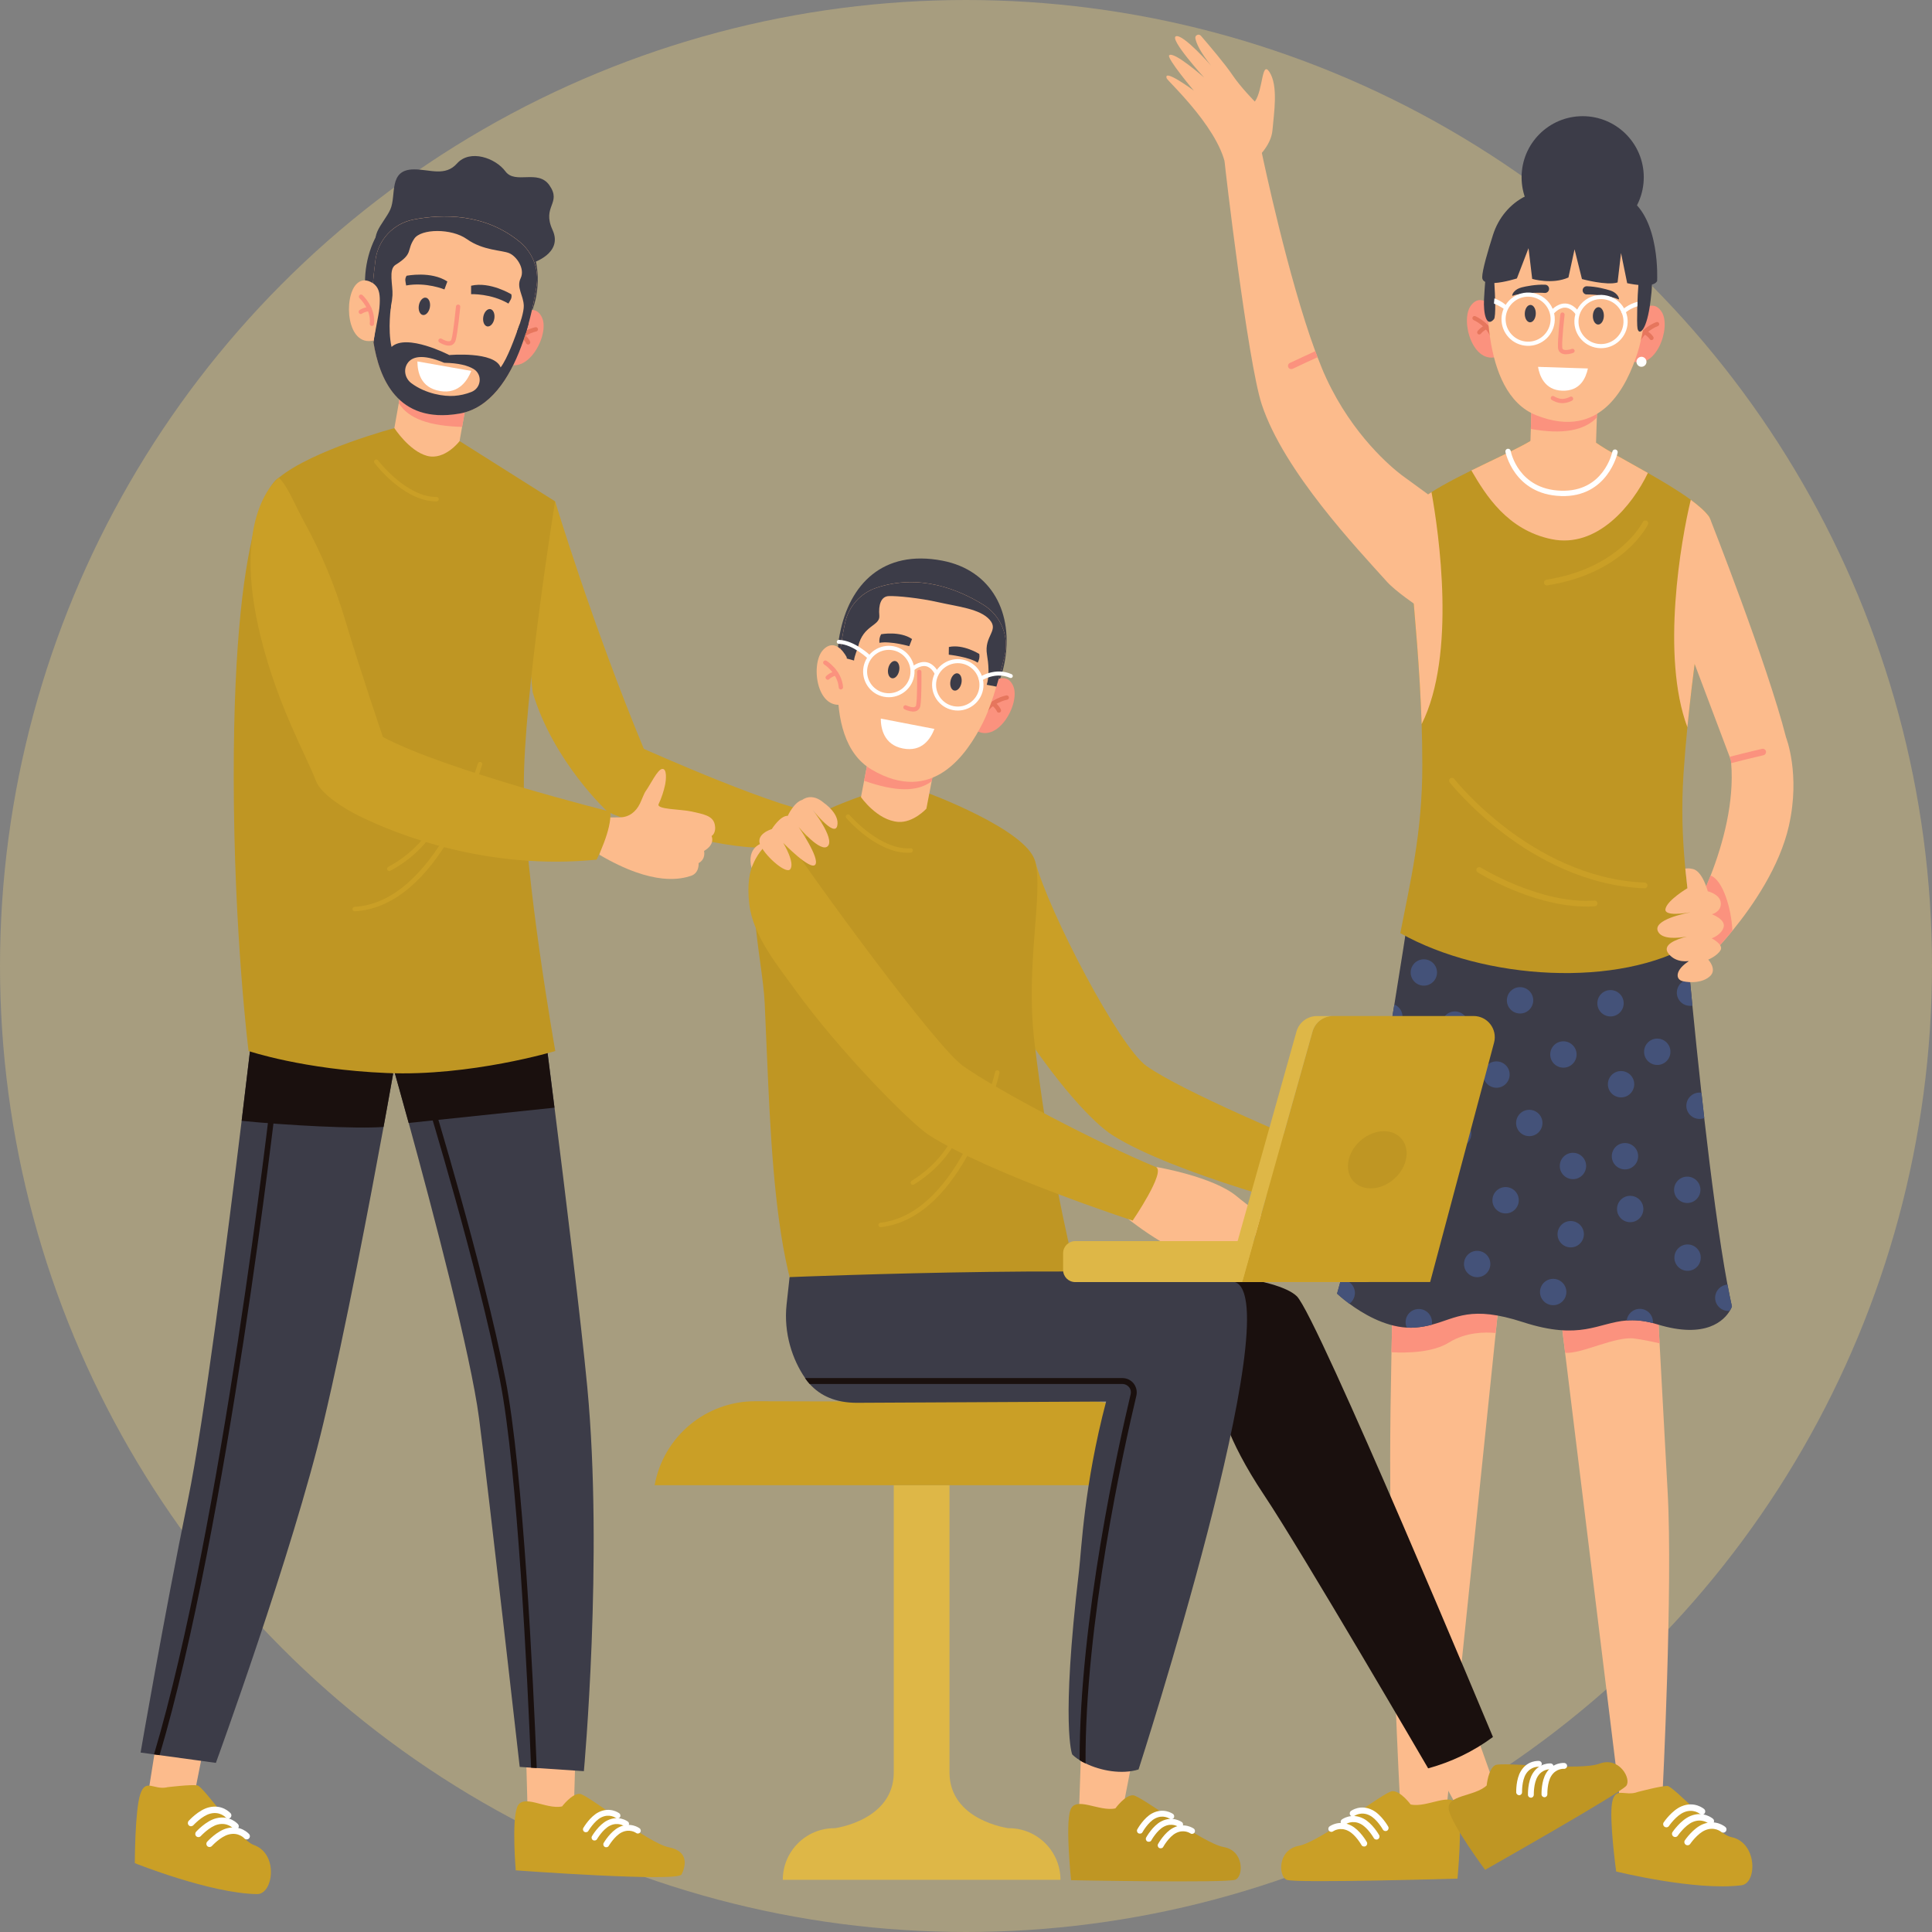 <svg width="502" height="502" viewBox="0 0 502 502" fill="none" xmlns="http://www.w3.org/2000/svg">
<rect x="0" y="0" width="502" height="502" fill="#808080" stroke="none"/>
<circle cx="251" cy="251" r="251" fill="#DFC57D" fill-opacity="0.41"/>
<g clip-path="url(#clip0_115_7)">
<path d="M390.848 324.967L389.493 338.13L388.639 346.358L375.951 469.009C371.41 470.473 367.573 471.124 363.737 467.22C363.737 467.22 361.216 420.236 361.216 379.298C361.216 371.246 361.351 361.405 361.555 351.36C361.65 346.955 361.744 342.495 361.853 338.143C362.395 316.224 363.086 296.69 363.086 296.69L390.848 324.981V324.967Z" fill="#FCBB8C"/>
<path d="M361.853 338.13H389.479L388.625 346.358C385.711 346.073 380.804 346.155 376.479 348.839C372.345 351.401 365.879 351.591 361.555 351.36C361.65 346.955 361.744 342.495 361.853 338.143V338.13Z" fill="#FB927E"/>
<path d="M431.976 465.959L420.901 467.532L406.668 351.482L405.028 338.116L403.631 326.689L428.547 298.453C428.547 298.453 429.523 317.064 430.634 338.116C430.824 341.709 431.014 345.382 431.217 349.042C432.003 363.777 432.789 378.363 433.305 387.526C434.701 412.252 431.99 465.959 431.99 465.959H431.976Z" fill="#FCBB8C"/>
<path d="M431.217 349.042C429.143 348.568 426.757 348.066 424.642 347.795C419.708 347.131 410.789 351.902 406.681 351.496L405.041 338.13H430.634C430.824 341.722 431.014 345.396 431.217 349.056V349.042Z" fill="#FB927E"/>
<path d="M450.018 339.458C450.018 339.458 449.869 339.919 449.462 340.597C448.026 342.996 443.349 348.012 430.661 344.121C430.254 344 429.861 343.878 429.468 343.783C426.825 343.091 424.629 342.956 422.663 343.105C415.208 343.674 410.721 348.405 395.687 343.525C382.132 339.119 378.472 342.495 372.033 344.203C370.772 344.542 369.39 344.813 367.817 344.935C367.058 345.003 366.313 345.003 365.553 344.962C359.589 344.637 353.963 341.221 350.602 338.74C348.609 337.262 347.416 336.124 347.416 336.124C347.741 334.999 348.08 333.792 348.419 332.518C349.734 327.597 351.09 321.633 352.459 315.113C352.865 313.161 353.286 311.154 353.692 309.107C354.682 304.16 355.671 299.009 356.62 293.844C356.62 293.844 356.62 293.79 356.634 293.749C357.027 291.621 357.42 289.479 357.8 287.364C357.813 287.269 357.84 287.161 357.854 287.066C359.074 280.261 360.212 273.619 361.216 267.6C361.595 265.296 361.961 263.1 362.3 261.012C364.171 249.544 365.377 241.628 365.377 241.628L401.76 244.19L438.13 244C438.13 244 438.482 248.026 439.092 254.519C439.296 256.552 439.499 258.83 439.743 261.31C440.38 267.817 441.18 275.652 442.088 283.948C442.332 286.117 442.576 288.313 442.82 290.523C444.596 306.03 446.711 322.283 448.852 333.792C449.232 335.839 449.625 337.75 450.005 339.472L450.018 339.458Z" fill="#3C3C48"/>
<path d="M373.388 252.798C373.321 254.682 371.748 256.173 369.85 256.105C367.966 256.037 366.475 254.465 366.543 252.567C366.611 250.683 368.183 249.192 370.081 249.26C371.965 249.327 373.456 250.9 373.388 252.798Z" fill="#445279"/>
<path d="M381.454 266.34C381.386 268.224 379.814 269.715 377.916 269.647C376.032 269.579 374.541 268.007 374.609 266.109C374.676 264.225 376.249 262.734 378.147 262.802C380.044 262.869 381.522 264.442 381.454 266.34Z" fill="#445279"/>
<path d="M398.385 260.036C398.317 261.92 396.745 263.411 394.847 263.344C392.963 263.276 391.472 261.703 391.539 259.806C391.607 257.921 393.18 256.43 395.077 256.498C396.962 256.566 398.453 258.138 398.385 260.036Z" fill="#445279"/>
<path d="M371.328 280.112C371.26 281.996 369.688 283.487 367.79 283.42C365.906 283.352 364.415 281.779 364.483 279.882C364.55 277.997 366.123 276.506 368.021 276.574C369.905 276.642 371.396 278.214 371.328 280.112Z" fill="#445279"/>
<path d="M392.258 279.326C392.19 281.21 390.618 282.701 388.72 282.633C386.822 282.565 385.345 280.993 385.412 279.095C385.48 277.197 387.053 275.72 388.95 275.788C390.848 275.855 392.326 277.428 392.258 279.326Z" fill="#445279"/>
<path d="M364.429 264.293C364.374 266.068 362.964 267.492 361.216 267.6C361.595 265.296 361.961 263.1 362.3 261.012C363.588 261.541 364.469 262.815 364.429 264.293Z" fill="#445279"/>
<path d="M425.645 300.54C425.577 302.424 424.005 303.916 422.107 303.848C420.223 303.78 418.732 302.208 418.8 300.31C418.867 298.412 420.44 296.934 422.338 297.002C424.222 297.07 425.713 298.642 425.645 300.54Z" fill="#445279"/>
<path d="M424.629 281.834C424.561 283.718 422.988 285.209 421.091 285.141C419.206 285.073 417.715 283.501 417.783 281.603C417.851 279.719 419.423 278.228 421.321 278.296C423.205 278.363 424.696 279.936 424.629 281.834Z" fill="#445279"/>
<path d="M442.834 290.509C442.414 290.672 441.953 290.753 441.478 290.739C439.594 290.672 438.103 289.099 438.171 287.201C438.238 285.317 439.811 283.826 441.709 283.894C441.844 283.894 441.966 283.907 442.102 283.935C442.346 286.103 442.59 288.299 442.834 290.509Z" fill="#445279"/>
<path d="M427.001 314.259C426.933 316.143 425.36 317.634 423.463 317.566C421.578 317.498 420.087 315.926 420.155 314.028C420.223 312.13 421.795 310.653 423.693 310.721C425.591 310.788 427.068 312.361 427.001 314.259Z" fill="#445279"/>
<path d="M441.83 309.27C441.762 311.154 440.19 312.646 438.292 312.578C436.408 312.51 434.917 310.938 434.985 309.04C435.052 307.156 436.625 305.664 438.523 305.732C440.407 305.8 441.898 307.372 441.83 309.27Z" fill="#445279"/>
<path d="M411.547 320.806C411.48 322.69 409.907 324.181 408.009 324.113C406.125 324.046 404.634 322.473 404.702 320.575C404.77 318.691 406.342 317.2 408.24 317.268C410.124 317.336 411.615 318.908 411.547 320.806Z" fill="#445279"/>
<path d="M406.993 335.825C406.925 337.71 405.353 339.201 403.455 339.133C401.571 339.065 400.079 337.493 400.147 335.595C400.215 333.711 401.787 332.22 403.685 332.287C405.569 332.355 407.061 333.928 406.993 335.825Z" fill="#445279"/>
<path d="M372.087 343.661C372.087 343.85 372.06 344.027 372.02 344.203C370.759 344.542 369.376 344.813 367.804 344.935C367.045 345.003 366.299 345.003 365.54 344.962C365.323 344.501 365.215 343.972 365.228 343.43C365.296 341.532 366.868 340.055 368.766 340.123C370.664 340.19 372.142 341.763 372.087 343.661Z" fill="#445279"/>
<path d="M429.482 343.62C429.482 343.62 429.482 343.728 429.482 343.783C426.838 343.091 424.642 342.956 422.677 343.105C422.88 341.356 424.398 340.028 426.188 340.082C428.072 340.15 429.563 341.722 429.495 343.62H429.482Z" fill="#445279"/>
<path d="M441.912 326.893C441.844 328.777 440.272 330.268 438.374 330.2C436.49 330.132 434.998 328.56 435.066 326.662C435.134 324.778 436.706 323.287 438.604 323.355C440.488 323.422 441.98 324.995 441.912 326.893Z" fill="#445279"/>
<path d="M450.018 339.458C450.018 339.458 449.869 339.919 449.462 340.597C449.3 340.624 449.137 340.624 448.961 340.624C447.076 340.556 445.585 338.984 445.653 337.086C445.707 335.31 447.131 333.887 448.866 333.779C449.245 335.825 449.638 337.737 450.018 339.458Z" fill="#445279"/>
<path d="M368.373 301.652C368.305 303.536 366.732 305.027 364.835 304.959C362.95 304.892 361.459 303.319 361.527 301.421C361.595 299.524 363.167 298.046 365.065 298.114C366.949 298.182 368.44 299.754 368.373 301.652Z" fill="#445279"/>
<path d="M359.697 290.55C359.643 292.285 358.301 293.681 356.606 293.844C356.606 293.817 356.606 293.789 356.62 293.762C357.013 291.634 357.406 289.492 357.786 287.378C358.952 287.961 359.738 289.181 359.697 290.563V290.55Z" fill="#445279"/>
<path d="M354.993 311.927C354.939 313.472 353.868 314.746 352.445 315.126C352.851 313.174 353.272 311.168 353.678 309.121C354.505 309.772 355.034 310.802 354.993 311.927Z" fill="#445279"/>
<path d="M376.479 314.069C376.411 315.953 374.839 317.444 372.941 317.376C371.057 317.309 369.566 315.736 369.634 313.838C369.701 311.954 371.274 310.463 373.172 310.531C375.056 310.599 376.547 312.171 376.479 314.069Z" fill="#445279"/>
<path d="M394.63 311.981C394.562 313.865 392.99 315.356 391.092 315.289C389.208 315.221 387.717 313.648 387.784 311.751C387.852 309.866 389.425 308.375 391.322 308.443C393.207 308.511 394.698 310.083 394.63 311.981Z" fill="#445279"/>
<path d="M382.294 294.725C382.226 296.609 380.654 298.1 378.756 298.033C376.872 297.965 375.381 296.392 375.449 294.495C375.516 292.61 377.089 291.119 378.987 291.187C380.871 291.255 382.362 292.827 382.294 294.725Z" fill="#445279"/>
<path d="M400.784 291.905C400.717 293.79 399.144 295.281 397.246 295.213C395.349 295.145 393.871 293.573 393.939 291.675C394.007 289.791 395.579 288.3 397.477 288.367C399.361 288.435 400.852 290.008 400.784 291.905Z" fill="#445279"/>
<path d="M409.65 274.107C409.582 275.991 408.009 277.482 406.112 277.414C404.227 277.347 402.736 275.774 402.804 273.876C402.872 271.979 404.444 270.501 406.342 270.569C408.226 270.637 409.717 272.209 409.65 274.107Z" fill="#445279"/>
<path d="M439.743 261.297C439.499 261.351 439.255 261.365 439.011 261.351C437.113 261.283 435.636 259.711 435.703 257.813C435.758 255.969 437.262 254.505 439.092 254.505C439.296 256.539 439.499 258.816 439.743 261.297Z" fill="#445279"/>
<path d="M421.89 260.795C421.823 262.68 420.25 264.171 418.352 264.103C416.455 264.035 414.977 262.463 415.045 260.565C415.112 258.681 416.685 257.19 418.583 257.257C420.467 257.325 421.958 258.898 421.89 260.795Z" fill="#445279"/>
<path d="M434.036 273.402C433.968 275.286 432.396 276.777 430.498 276.71C428.614 276.642 427.122 275.069 427.19 273.172C427.258 271.287 428.83 269.796 430.728 269.864C432.612 269.932 434.104 271.504 434.036 273.402Z" fill="#445279"/>
<path d="M412.13 303.075C412.063 304.959 410.49 306.45 408.593 306.383C406.708 306.315 405.217 304.742 405.285 302.845C405.353 300.96 406.925 299.469 408.823 299.537C410.721 299.605 412.198 301.177 412.13 303.075Z" fill="#445279"/>
<path d="M364.184 325.13C364.116 327.014 362.544 328.505 360.646 328.438C358.762 328.37 357.271 326.797 357.339 324.9C357.406 323.015 358.979 321.524 360.877 321.592C362.761 321.66 364.252 323.232 364.184 325.13Z" fill="#445279"/>
<path d="M387.243 328.546C387.175 330.43 385.603 331.921 383.705 331.854C381.821 331.786 380.329 330.213 380.397 328.316C380.465 326.431 382.037 324.94 383.935 325.008C385.819 325.076 387.311 326.648 387.243 328.546Z" fill="#445279"/>
<path d="M352.052 336.056C352.011 337.168 351.456 338.157 350.602 338.754C348.609 337.276 347.416 336.137 347.416 336.137C347.741 335.012 348.08 333.806 348.419 332.531C348.528 332.531 348.622 332.531 348.731 332.531C350.629 332.599 352.106 334.172 352.052 336.07V336.056Z" fill="#445279"/>
<path d="M440.299 244.949C420.739 256.837 385.589 254.709 363.846 242.468C366.381 229.387 369.593 216.306 369.566 198.779C369.566 196.854 369.539 194.942 369.512 193.058C369.485 191.404 369.431 189.778 369.39 188.151C368.427 158.966 364.239 134.986 366.774 131.99C367.885 130.675 369.702 129.279 371.952 127.869C372.833 127.314 373.768 126.744 374.758 126.188C377.103 124.86 379.692 123.532 382.295 122.244C388.476 119.194 394.739 116.388 397.897 114.436C400.92 115.873 403.333 116.686 405.977 116.754C406.044 116.754 406.126 116.754 406.207 116.754C406.275 116.754 406.356 116.754 406.424 116.767C409.054 116.862 411.521 116.212 414.639 114.978C417.445 116.984 422.758 119.817 428.181 122.894C432.166 125.158 436.192 127.558 439.323 129.862C441.37 131.367 443.037 132.831 444.041 134.186C445.206 135.745 444.474 142.428 443.119 152.297C441.777 162.016 439.825 174.839 438.442 188.964C438.063 192.882 437.71 196.908 437.439 200.988C436.273 218.475 438.618 231.732 440.313 244.963L440.299 244.949Z" fill="#BF9623"/>
<path d="M427.299 230.81C411.873 230.241 398.927 222.799 390.794 216.645C381.996 209.989 376.737 203.374 376.683 203.306C376.425 202.981 376.479 202.52 376.805 202.262C377.13 202.005 377.591 202.059 377.848 202.384C377.903 202.452 383.054 208.945 391.716 215.479C399.673 221.484 412.32 228.764 427.353 229.319C427.76 229.333 428.085 229.685 428.072 230.092C428.058 230.499 427.719 230.824 427.299 230.81Z" fill="#CA9F26"/>
<path d="M411.046 235.528C397.653 235.094 384.559 227.028 383.962 226.662C383.61 226.446 383.501 225.985 383.718 225.646C383.935 225.293 384.396 225.198 384.735 225.402C384.884 225.497 400.31 234.986 414.286 233.996C414.706 233.969 415.045 234.281 415.086 234.687C415.113 235.094 414.801 235.446 414.394 235.487C413.283 235.568 412.158 235.582 411.046 235.541V235.528Z" fill="#CA9F26"/>
<path d="M401.896 152.107C401.544 152.107 401.245 151.836 401.191 151.483C401.123 151.076 401.408 150.697 401.815 150.629C420.738 147.674 426.798 135.759 426.865 135.637C427.042 135.271 427.489 135.122 427.855 135.298C428.221 135.474 428.37 135.921 428.194 136.287C427.936 136.802 421.728 149.016 402.045 152.093C402.004 152.093 401.95 152.093 401.91 152.093L401.896 152.107Z" fill="#CA9F26"/>
<path d="M428.18 122.881C424.167 131.272 415.017 142.536 403.156 140.096C391.661 137.724 386.063 128.683 382.308 122.23C388.489 119.18 394.752 116.374 397.91 114.422C400.933 115.859 403.346 116.672 405.976 116.74C406.043 116.74 406.125 116.74 406.206 116.74C406.274 116.74 406.355 116.74 406.423 116.754C409.053 116.849 411.52 116.198 414.638 114.964C417.444 116.971 422.757 119.804 428.18 122.881Z" fill="#FCBB8C"/>
<path d="M405.569 128.899C417.756 129.293 420.291 117.743 420.318 117.621C420.399 117.242 420.155 116.876 419.776 116.794C419.396 116.727 419.03 116.957 418.949 117.337C418.854 117.77 416.604 127.856 405.61 127.503C394.589 127.151 392.597 117.567 392.529 117.16C392.461 116.781 392.095 116.537 391.716 116.605C391.336 116.672 391.092 117.038 391.16 117.418C391.187 117.526 393.41 128.493 405.569 128.886V128.899Z" fill="white"/>
<path d="M388.394 80.492C388.394 80.492 384.951 75.572 382.145 79.462C379.339 83.339 382.742 95.186 389.384 92.543L388.394 80.506V80.492Z" fill="#FB927E"/>
<path d="M388.069 88.856C387.825 88.856 387.609 88.68 387.554 88.436C386.66 84.789 382.959 83.19 382.918 83.176C382.634 83.054 382.498 82.729 382.62 82.458C382.742 82.173 383.067 82.038 383.339 82.16C383.515 82.227 387.595 83.963 388.625 88.178C388.693 88.477 388.517 88.775 388.219 88.843C388.164 88.843 388.124 88.856 388.069 88.856Z" fill="#E6765D"/>
<path d="M384.355 86.918C384.246 86.918 384.151 86.877 384.057 86.823C383.799 86.647 383.745 86.308 383.921 86.05C383.948 86.009 384.639 85.02 386.049 84.437C386.334 84.315 386.659 84.451 386.768 84.735C386.89 85.02 386.754 85.345 386.469 85.454C385.385 85.901 384.829 86.66 384.829 86.66C384.721 86.823 384.531 86.904 384.355 86.904V86.918Z" fill="#E6765D"/>
<path d="M425.482 81.699C425.482 81.699 429.237 77.022 431.786 81.075C434.334 85.128 430.173 96.732 423.707 93.655L425.482 81.699Z" fill="#FB927E"/>
<path d="M425.252 90.076C425.496 90.076 425.726 89.927 425.794 89.683C426.933 86.104 430.728 84.749 430.756 84.735C431.04 84.64 431.203 84.315 431.094 84.03C431 83.746 430.674 83.583 430.39 83.691C430.213 83.746 426.025 85.223 424.723 89.344C424.628 89.642 424.791 89.94 425.089 90.035C425.144 90.049 425.184 90.062 425.238 90.062L425.252 90.076Z" fill="#E6765D"/>
<path d="M429.102 88.368C429.21 88.368 429.305 88.341 429.4 88.287C429.657 88.124 429.752 87.785 429.59 87.528C429.562 87.487 428.939 86.457 427.57 85.779C427.299 85.644 426.96 85.766 426.824 86.037C426.689 86.308 426.811 86.647 427.082 86.782C428.139 87.297 428.641 88.097 428.641 88.097C428.736 88.26 428.912 88.355 429.102 88.368Z" fill="#E6765D"/>
<path d="M415.086 103.32L414.706 114.978C414.706 114.978 411.032 120.793 406.329 121.051C401.625 121.308 397.626 115.655 397.626 115.655L398.019 103.591L415.086 103.32Z" fill="#FCBB8C"/>
<path d="M415.085 103.32L414.922 108.485C411.655 111.887 406.016 112.944 397.761 111.453L398.018 103.591L415.085 103.32Z" fill="#FB927E"/>
<path d="M428.343 73.782C427.977 78.31 427.367 83.949 426.35 88.449C426.092 89.575 425.821 90.632 425.523 91.567C422.785 100.08 416.183 114.598 399.198 107.915C391.702 104.96 388.462 96.393 387.174 87.758C386.307 81.888 386.334 75.992 386.551 71.776C386.768 67.479 389.248 63.629 393.057 61.623C403.387 56.201 414.014 58.695 420.968 61.623C425.794 63.656 428.763 68.563 428.343 73.769V73.782Z" fill="#FCBB8C"/>
<path d="M399.049 81.536C399.008 82.783 398.331 83.773 397.544 83.746C396.758 83.718 396.148 82.688 396.189 81.441C396.23 80.194 396.907 79.204 397.694 79.231C398.48 79.259 399.09 80.289 399.049 81.536Z" fill="#3C3C48"/>
<path d="M416.739 82.119C416.698 83.366 416.021 84.356 415.234 84.329C414.448 84.301 413.838 83.271 413.879 82.024C413.92 80.777 414.597 79.787 415.384 79.814C416.17 79.842 416.78 80.872 416.739 82.119Z" fill="#3C3C48"/>
<path d="M395.307 74.69C396.514 74.392 398.927 73.891 401.462 73.972C402.126 73.986 402.614 74.596 402.478 75.26C402.37 75.802 401.882 76.154 401.353 76.114C399.632 75.978 395.091 76.073 392.935 76.873C392.908 76.493 393.139 76.1 393.464 75.748C393.952 75.219 394.616 74.88 395.307 74.704V74.69Z" fill="#3C3C48"/>
<path d="M418.434 75.49C417.254 75.111 414.869 74.46 412.334 74.379C411.669 74.352 411.141 74.935 411.236 75.585C411.317 76.127 411.764 76.521 412.307 76.507C414.028 76.48 418.556 76.873 420.657 77.808C420.711 77.442 420.508 77.022 420.209 76.656C419.762 76.1 419.125 75.707 418.434 75.49Z" fill="#3C3C48"/>
<path d="M406.776 92.055C406.356 92.042 405.935 91.947 405.583 91.73C405.271 91.526 404.878 91.12 404.824 90.347C404.675 88.3 405.407 81.943 405.434 81.672C405.474 81.373 405.746 81.143 406.044 81.184C406.342 81.224 406.559 81.495 406.532 81.794C406.532 81.861 405.786 88.327 405.922 90.266C405.949 90.605 406.084 90.727 406.179 90.794C406.694 91.12 407.901 90.849 408.402 90.659C408.687 90.55 409.012 90.7 409.107 90.984C409.216 91.269 409.067 91.594 408.782 91.689C408.633 91.743 407.698 92.082 406.762 92.042L406.776 92.055Z" fill="#FB927E"/>
<path d="M399.632 95.322C399.985 97.437 401.245 101.368 405.936 101.517C410.639 101.666 412.063 98.169 412.591 95.742L399.632 95.322Z" fill="white"/>
<path d="M405.759 104.743C404.404 104.703 403.238 103.93 403.184 103.903C402.926 103.74 402.858 103.388 403.035 103.13C403.197 102.873 403.55 102.805 403.807 102.981C403.807 102.981 404.77 103.605 405.8 103.645C406.912 103.686 407.942 103.117 407.942 103.117C408.213 102.967 408.552 103.062 408.701 103.333C408.85 103.605 408.755 103.93 408.484 104.093C408.43 104.12 407.196 104.811 405.759 104.757V104.743Z" fill="#FB927E"/>
<path d="M430.593 72.956C430.403 73.457 429.902 73.769 429.224 73.931C429.224 75.151 429.061 76.615 428.885 78.025C427.936 86.01 425.876 87.352 425.482 85.345C425.225 84.017 425.482 76.48 425.713 74.04C424.14 73.891 422.798 73.579 422.798 73.579L421.199 65.744L420.304 73.389C417.485 74.27 411.046 72.508 411.046 72.508L409.121 64.781L407.535 72.101C403.292 73.999 398.114 72.467 398.114 72.467L397.165 64.483L394.142 72.345C394.142 72.345 390.889 73.389 388.286 73.538C388.462 76.426 388.747 82.268 388.177 82.932C386.185 85.25 385.412 81.387 385.602 77.7C385.697 75.87 385.819 74.325 385.9 73.24C385.426 73.01 385.127 72.63 385.127 72.061C385.127 70.204 386.659 65.012 387.947 60.986C389.343 56.607 392.366 52.961 396.365 50.982C407.603 45.41 419.193 48.949 423.124 51.47C431.46 56.824 430.579 72.956 430.579 72.956H430.593Z" fill="#3C3C48"/>
<path d="M411.235 61.935C420.002 61.935 427.109 54.828 427.109 46.061C427.109 37.294 420.002 30.188 411.235 30.188C402.469 30.188 395.362 37.294 395.362 46.061C395.362 54.828 402.469 61.935 411.235 61.935Z" fill="#3C3C48"/>
<path d="M427.814 94.048C427.787 94.766 427.19 95.322 426.472 95.308C425.753 95.281 425.198 94.685 425.211 93.966C425.238 93.248 425.835 92.692 426.553 92.706C427.272 92.733 427.827 93.329 427.814 94.048Z" fill="white"/>
<path d="M422.473 81.129C422.338 80.777 422.189 80.438 421.999 80.126C421.267 78.852 420.155 77.835 418.8 77.225C418.013 76.873 417.132 76.67 416.224 76.629C415.885 76.629 415.56 76.629 415.235 76.67C412.876 76.927 410.842 78.391 409.812 80.438C409.622 80.804 409.473 81.184 409.351 81.59C409.189 82.146 409.094 82.729 409.08 83.325C408.958 87.148 411.954 90.347 415.777 90.469C419.599 90.591 422.799 87.595 422.921 83.773C422.948 82.851 422.799 81.956 422.487 81.129H422.473ZM415.804 89.398C412.578 89.303 410.043 86.592 410.151 83.366C410.26 80.14 412.957 77.605 416.183 77.713C419.41 77.822 421.945 80.519 421.836 83.746C421.728 86.972 419.03 89.507 415.804 89.398Z" fill="white"/>
<path d="M403.807 81.4C403.725 80.994 403.59 80.614 403.441 80.248C402.519 78.066 400.513 76.439 398.073 76.087C397.815 76.046 397.544 76.019 397.273 76.019C396.378 75.992 395.524 76.127 394.725 76.425C393.274 76.941 392.041 77.93 391.227 79.218C391.024 79.53 390.848 79.869 390.699 80.221C390.36 80.994 390.17 81.834 390.143 82.715C390.021 86.538 393.017 89.737 396.839 89.859C400.662 89.981 403.861 86.985 403.983 83.163C403.997 82.553 403.942 81.97 403.82 81.414L403.807 81.4ZM396.866 88.775C393.64 88.666 391.105 85.969 391.214 82.742C391.322 79.516 394.033 76.981 397.246 77.09C400.459 77.198 403.007 79.896 402.899 83.122C402.79 86.348 400.093 88.883 396.866 88.775Z" fill="white"/>
<path d="M425.483 78.418C423.07 79.028 421.551 80.478 421.443 80.573C421.226 80.777 421.213 81.115 421.416 81.332C421.511 81.441 421.66 81.495 421.795 81.509C421.931 81.509 422.067 81.468 422.175 81.373C422.202 81.359 423.436 80.18 425.442 79.597L425.483 78.431V78.418Z" fill="white"/>
<path d="M391.58 79.53C391.458 79.448 390.495 78.364 388.299 77.523L388.177 78.879C390.102 79.679 390.929 80.397 390.956 80.424C391.051 80.492 391.146 80.519 391.254 80.519C391.431 80.519 391.607 80.438 391.715 80.289C391.878 80.045 391.824 79.706 391.58 79.53Z" fill="white"/>
<path d="M403.658 81.59C403.658 81.59 405.013 79.882 406.694 79.936C408.361 79.99 409.459 81.753 409.473 81.78L410.395 81.224C410.34 81.129 408.985 78.933 406.721 78.865C404.484 78.798 402.858 80.844 402.79 80.939L403.644 81.604L403.658 81.59Z" fill="white"/>
<path d="M369.39 188.151C368.427 158.966 364.239 134.986 366.773 131.99C367.885 130.675 369.702 129.279 371.952 127.869C373.85 138.415 378.458 170.135 369.39 188.164V188.151Z" fill="#FCBB8C"/>
<path d="M443.119 152.296C441.777 162.016 439.825 174.839 438.442 188.964C431.529 170.474 436.761 140.381 439.323 129.862C441.37 131.366 443.037 132.83 444.041 134.186C445.206 135.745 444.474 142.428 443.119 152.296Z" fill="#FCBB8C"/>
<path d="M464.834 214.517C462.421 225.239 455.386 235.419 450.167 241.804C450.167 241.804 450.158 241.813 450.14 241.831C446.724 246.033 444.08 248.595 444.08 248.595L437.275 242.549C437.275 242.549 441.057 236.355 444.487 227.489C447.727 219.153 450.655 208.416 449.814 198.277V198.25C449.801 198.019 449.774 197.789 449.747 197.558L449.408 196.637V196.61L437.275 164.429L444.284 134.647C444.284 134.647 459.249 172.589 464.075 191.594C464.075 191.594 467.843 201.096 464.834 214.489V214.517Z" fill="#FCBB8C"/>
<path d="M458.87 195.335C458.897 195.756 458.626 196.122 458.232 196.23C455.169 196.948 452.363 197.626 449.814 198.291V198.263C449.801 198.033 449.774 197.803 449.747 197.572L449.408 196.65C451.956 195.986 454.776 195.295 457.839 194.576C458.3 194.468 458.748 194.752 458.856 195.213C458.87 195.254 458.883 195.295 458.883 195.335H458.87Z" fill="#FB927E"/>
<path d="M437.262 242.549L444.067 248.595C444.067 248.595 446.71 246.033 450.126 241.831C450.126 241.831 450.13 241.822 450.139 241.804C449.882 236.178 447.686 228.628 444.46 227.503C441.03 236.354 437.248 242.563 437.248 242.563L437.262 242.549Z" fill="#FB927E"/>
<path d="M439.133 237.059C438.062 237.249 432.355 238.198 432.748 236.165C433.182 233.914 438.455 230.783 438.455 230.783C438.455 230.783 438.455 230.715 438.414 230.485L438.36 229.956L437.899 225.686C438.984 225.564 439.228 225.686 439.797 225.781C442.359 226.256 443.742 231.583 443.742 231.583C443.742 231.583 446.981 232.342 447.13 234.633C447.28 236.924 444.812 237.561 444.812 237.561C444.812 237.561 448.432 238.876 447.862 240.909C447.28 242.943 444.758 243.81 444.758 243.81C444.758 243.81 447.917 245.41 447.049 246.901C446.182 248.392 443.864 249.341 443.864 249.341C443.864 249.341 446.236 251.876 444.324 253.638C442.413 255.387 439.309 255.414 437.262 254.953C435.215 254.492 435.269 251.943 438.929 249.68C438.929 249.68 435.554 250.412 433.507 247.755C431.813 245.545 435.324 244.095 438.387 243.336C435.974 243.783 431.758 244.19 430.769 241.953C429.468 239.011 437.831 237.317 439.146 237.073L439.133 237.059Z" fill="#FCBB8C"/>
<path d="M425.523 465.62C425.523 465.62 431.556 464.021 433.223 464.048C434.89 464.088 446.046 476.587 449.815 477.332C456.633 478.674 456.633 489.329 452.485 489.858C440.475 491.376 419.938 486.279 419.938 486.279C419.938 486.279 418.054 472.601 418.895 468.318C419.722 464.034 422.175 466.881 425.537 465.62H425.523Z" fill="#CA9F26"/>
<path d="M435.446 477.305C435.229 477.346 434.999 477.305 434.809 477.183C434.429 476.925 434.321 476.41 434.578 476.031C434.66 475.909 436.707 472.899 439.228 471.856C442.59 470.459 444.975 472.479 445.084 472.574C445.436 472.872 445.463 473.401 445.165 473.753C444.867 474.106 444.338 474.133 443.986 473.835C443.918 473.78 442.251 472.411 439.865 473.401C437.805 474.255 435.975 476.939 435.947 476.966C435.825 477.156 435.636 477.264 435.432 477.318L435.446 477.305Z" fill="white"/>
<path d="M433.155 474.784C432.938 474.824 432.708 474.784 432.518 474.662C432.138 474.404 432.03 473.889 432.287 473.509C432.369 473.387 434.416 470.378 436.937 469.334C440.299 467.938 442.684 469.958 442.793 470.053C443.145 470.351 443.173 470.88 442.874 471.232C442.576 471.585 442.047 471.612 441.695 471.313C441.627 471.259 439.96 469.89 437.574 470.88C435.5 471.734 433.684 474.418 433.656 474.445C433.534 474.635 433.345 474.743 433.141 474.797L433.155 474.784Z" fill="white"/>
<path d="M438.659 479.447C438.442 479.487 438.211 479.447 438.022 479.325C437.642 479.067 437.534 478.552 437.791 478.172C437.873 478.05 439.919 475.041 442.454 473.997C445.816 472.601 448.202 474.621 448.31 474.716C448.663 475.014 448.69 475.543 448.392 475.895C448.093 476.248 447.565 476.275 447.212 475.976C447.145 475.922 445.477 474.553 443.091 475.543C441.017 476.397 439.201 479.081 439.174 479.108C439.052 479.298 438.862 479.406 438.659 479.46V479.447Z" fill="white"/>
<path d="M366.543 468.874C366.543 468.874 363.872 465.254 361.744 465.403C359.616 465.553 343.105 478.552 337.466 479.61C331.827 480.667 332.179 487.689 334.403 488.461C336.937 489.343 378.702 488.136 378.702 488.136C378.702 488.136 380.139 473.252 378.716 469.253C377.292 465.254 370.935 469.836 366.529 468.86L366.543 468.874Z" fill="#CA9F26"/>
<path d="M357.42 477.956C357.623 478.01 357.84 477.997 358.043 477.888C358.423 477.671 358.559 477.197 358.342 476.817C358.274 476.695 356.566 473.699 354.248 472.52C351.171 470.948 348.758 472.683 348.663 472.764C348.31 473.022 348.243 473.523 348.5 473.862C348.758 474.215 349.259 474.282 349.598 474.025C349.666 473.984 351.347 472.805 353.529 473.916C355.414 474.879 356.945 477.563 356.959 477.59C357.067 477.78 357.23 477.902 357.42 477.956Z" fill="white"/>
<path d="M359.779 475.746C359.982 475.801 360.199 475.787 360.402 475.679C360.782 475.462 360.917 474.987 360.701 474.608C360.633 474.486 358.925 471.49 356.607 470.311C353.53 468.738 351.117 470.473 351.022 470.555C350.669 470.812 350.602 471.314 350.859 471.653C351.117 472.005 351.618 472.073 351.957 471.815C352.025 471.775 353.706 470.595 355.888 471.707C357.786 472.669 359.304 475.353 359.318 475.38C359.426 475.57 359.589 475.692 359.779 475.746Z" fill="white"/>
<path d="M354.221 479.759C354.424 479.813 354.641 479.8 354.844 479.691C355.224 479.474 355.359 479 355.142 478.62C355.075 478.498 353.367 475.502 351.049 474.323C347.971 472.751 345.559 474.486 345.464 474.567C345.111 474.825 345.043 475.326 345.301 475.665C345.559 476.018 346.06 476.085 346.399 475.828C346.467 475.787 348.148 474.608 350.33 475.733C352.228 476.695 353.746 479.379 353.76 479.406C353.868 479.596 354.031 479.718 354.221 479.772V479.759Z" fill="white"/>
<path d="M368.4 157.556C368.4 157.556 362.652 153.679 360.416 151.198C352.77 142.685 333.576 122.488 327.842 105.069C324.195 94.007 318.203 42.686 318.19 41.94L327.842 39.622C327.842 39.622 327.842 39.663 327.869 39.731C328.289 41.764 334.728 72.169 341.75 91.256C341.939 91.784 342.143 92.313 342.346 92.828C342.726 93.804 343.092 94.739 343.458 95.634C343.62 96.027 343.783 96.407 343.946 96.8C344.176 97.315 344.406 97.83 344.637 98.332C351.523 113.148 361.568 121.444 364.184 123.437C364.591 123.748 371.043 128.439 371.043 128.439C373.863 144.651 368.386 157.542 368.386 157.542L368.4 157.556Z" fill="#FCBB8C"/>
<path d="M342.332 92.828C340.326 93.736 338.157 94.739 335.866 95.837C335.487 96 335.04 95.878 334.809 95.539C334.782 95.512 334.768 95.471 334.755 95.431C334.552 95.01 334.714 94.509 335.148 94.305C337.507 93.194 339.703 92.177 341.75 91.242C341.939 91.771 342.143 92.299 342.346 92.814L342.332 92.828Z" fill="#FB927E"/>
<path d="M326.255 41.398C326.255 41.398 330.295 37.995 330.634 33.807C330.973 29.632 332.233 22.298 329.821 18.665C327.801 15.629 328.221 23.383 326.052 26.392C326.052 26.392 322.392 22.705 320.223 19.479C318.312 16.632 314.028 11.603 312.036 9.298C311.493 8.661 310.436 9.149 310.599 9.976C310.856 11.305 311.846 13.501 314.679 17.052C314.679 17.052 307.467 8.81 305.57 9.42C303.672 10.03 312.89 20.17 312.89 20.17C312.89 20.17 305.027 13.229 303.794 14.355C303.048 15.046 310.179 23.532 310.179 23.532C310.179 23.532 302.221 17.635 303.143 20.346C303.414 21.132 318.298 34.661 318.691 44.977C318.691 44.977 323.965 44.096 326.269 41.411L326.255 41.398Z" fill="#FCBB8C"/>
<path d="M203.401 488.434H275.544C275.544 484.734 274.039 481.385 271.613 478.959C269.186 476.532 265.838 475.028 262.137 475.028H262.015C262.015 475.028 246.711 473.035 246.711 460.523V385.913H232.234V460.523C232.234 473.035 216.929 475.028 216.929 475.028H216.807C209.406 475.028 203.401 481.033 203.401 488.434Z" fill="#DEB747"/>
<path d="M170.095 385.913H308.85C306.559 373.252 295.512 364.048 282.647 364.089L239.473 364.197L196.298 364.089C183.434 364.048 172.386 373.252 170.095 385.913Z" fill="#CA9F26"/>
<path d="M268.956 223.775C272.576 237.154 290.821 272.006 297.911 276.994C307.129 283.501 336.043 295.701 351.076 301.923C353.787 303.048 343.729 314.923 343.729 314.923C343.729 314.923 304.838 305.027 288.991 294.915C284.504 292.054 274.799 282.335 262.504 262.856C258.776 256.945 250.141 245.22 249.192 236.829C248.094 227.177 258.952 220.549 268.956 223.775Z" fill="#CA9F26"/>
<path d="M371.464 456.416L378.445 469.199C378.445 469.199 382.891 469.66 388.625 464.739L383.271 449.719L371.464 456.416Z" fill="#FCBB8C"/>
<path d="M386.294 463.912C386.294 463.912 386.687 459.602 388.517 458.653C390.347 457.704 410.423 460.198 415.601 458.26C420.779 456.321 423.978 462.286 422.541 464.034C420.888 466.027 385.887 485.845 385.887 485.845C385.887 485.845 377.293 474.309 376.466 470.297C375.639 466.298 383.162 466.894 386.307 463.912H386.294Z" fill="#BF9623"/>
<path d="M398.345 466.854C398.21 467.003 398.02 467.098 397.803 467.111C397.383 467.111 397.03 466.799 397.017 466.379C397.017 466.244 396.922 462.923 398.25 460.794C399.999 457.975 402.846 458.192 402.968 458.205C403.388 458.246 403.7 458.612 403.659 459.032C403.618 459.452 403.252 459.764 402.832 459.723C402.751 459.723 400.785 459.588 399.538 461.594C398.467 463.329 398.535 466.298 398.535 466.325C398.535 466.528 398.467 466.718 398.345 466.854Z" fill="white"/>
<path d="M395.295 466.203C395.159 466.352 394.969 466.447 394.753 466.461C394.332 466.461 393.98 466.149 393.966 465.729C393.966 465.593 393.871 462.272 395.2 460.144C396.949 457.311 399.795 457.541 399.917 457.555C400.337 457.595 400.649 457.961 400.609 458.382C400.568 458.802 400.202 459.114 399.782 459.073C399.7 459.073 397.735 458.937 396.488 460.944C395.403 462.679 395.485 465.647 395.485 465.674C395.485 465.878 395.417 466.068 395.295 466.203Z" fill="white"/>
<path d="M401.869 466.732C401.734 466.881 401.544 466.976 401.327 466.989C400.907 466.989 400.555 466.677 400.541 466.257C400.541 466.122 400.446 462.801 401.775 460.672C403.523 457.839 406.37 458.07 406.492 458.083C406.912 458.124 407.224 458.49 407.183 458.91C407.143 459.33 406.777 459.642 406.356 459.601C406.275 459.601 404.309 459.466 403.062 461.472C401.978 463.207 402.059 466.176 402.059 466.203C402.059 466.406 401.991 466.596 401.869 466.732Z" fill="white"/>
<path d="M308.918 330.43C308.918 330.43 331.638 331.732 336.938 336.788C342.238 341.844 387.92 451.332 387.92 451.332C382.688 455.196 377.049 457.839 371.084 459.479C371.084 459.479 338.307 403.224 328.466 388.489C318.299 373.279 317.038 364.807 317.038 364.807L293.723 361.405L308.918 330.43Z" fill="#1A100E"/>
<path d="M224.223 206.722C224.223 206.722 208.62 211.819 200.27 219.139C191.92 226.459 198.115 248.338 198.698 260.741C200.406 296.433 200.541 345.233 218.326 354.288C231.76 361.134 283.976 351.008 279.841 332.586C277.09 320.331 272.386 301.042 268.766 270.569C266.381 250.466 271.193 232.125 268.956 223.775C266.72 215.425 240.584 205.868 240.584 205.868L224.209 206.722H224.223Z" fill="#BF9623"/>
<path d="M235.866 221.579C227.733 221.579 220.223 212.93 219.898 212.551C219.695 212.307 219.722 211.954 219.966 211.738C220.21 211.534 220.562 211.561 220.779 211.805C220.86 211.9 228.723 220.955 236.585 220.413C236.897 220.386 237.181 220.63 237.195 220.942C237.222 221.254 236.978 221.538 236.666 221.552C236.409 221.565 236.151 221.579 235.88 221.579H235.866Z" fill="#CA9F26"/>
<path d="M228.818 318.867C228.533 318.867 228.276 318.651 228.249 318.352C228.208 318.041 228.439 317.756 228.75 317.715C249.775 315.289 258.491 278.906 258.573 278.54C258.64 278.228 258.952 278.038 259.264 278.106C259.576 278.174 259.766 278.485 259.698 278.797C259.345 280.329 250.71 316.346 228.886 318.854C228.859 318.854 228.845 318.854 228.818 318.854V318.867Z" fill="#CA9F26"/>
<path d="M237.182 307.86C236.992 307.86 236.802 307.765 236.694 307.589C236.531 307.318 236.612 306.966 236.884 306.803C248.067 299.903 249.734 289.75 249.748 289.642C249.802 289.33 250.087 289.113 250.399 289.154C250.71 289.194 250.927 289.492 250.887 289.804C250.819 290.238 249.151 300.581 237.494 307.765C237.399 307.82 237.29 307.847 237.195 307.847L237.182 307.86Z" fill="#CA9F26"/>
<path d="M280.872 455.86L280.37 470.419C280.37 470.419 283.962 473.089 291.404 471.761L294.441 456.104L280.872 455.86Z" fill="#FCBB8C"/>
<path d="M289.832 469.863C289.832 469.863 292.367 466.352 294.427 466.474C296.488 466.596 312.497 478.958 317.933 479.921C323.369 480.883 323.097 487.648 320.969 488.42C318.529 489.301 278.31 488.542 278.31 488.542C278.31 488.542 276.778 474.228 278.106 470.364C279.435 466.501 285.603 470.839 289.832 469.876V469.863Z" fill="#BF9623"/>
<path d="M298.711 478.525C298.521 478.579 298.304 478.566 298.115 478.471C297.749 478.267 297.613 477.806 297.816 477.44C297.884 477.318 299.497 474.418 301.707 473.265C304.648 471.72 306.993 473.374 307.088 473.442C307.427 473.686 307.509 474.16 307.265 474.499C307.021 474.838 306.546 474.919 306.207 474.675C306.139 474.634 304.513 473.523 302.425 474.621C300.622 475.556 299.172 478.159 299.158 478.186C299.063 478.362 298.901 478.484 298.725 478.538L298.711 478.525Z" fill="white"/>
<path d="M296.406 476.41C296.217 476.464 296 476.451 295.81 476.356C295.444 476.153 295.308 475.692 295.512 475.326C295.579 475.204 297.193 472.303 299.402 471.151C302.344 469.605 304.689 471.259 304.784 471.327C305.123 471.571 305.204 472.045 304.96 472.384C304.716 472.723 304.241 472.804 303.903 472.56C303.835 472.52 302.208 471.408 300.121 472.506C298.304 473.455 296.867 476.044 296.854 476.071C296.759 476.247 296.596 476.369 296.42 476.424L296.406 476.41Z" fill="white"/>
<path d="M301.801 480.219C301.612 480.274 301.395 480.26 301.205 480.165C300.839 479.962 300.703 479.501 300.907 479.135C300.974 479.013 302.588 476.112 304.797 474.96C307.739 473.415 310.084 475.068 310.179 475.136C310.518 475.38 310.599 475.855 310.355 476.193C310.111 476.532 309.636 476.614 309.298 476.37C309.23 476.329 307.603 475.217 305.516 476.315C303.699 477.264 302.262 479.853 302.249 479.881C302.154 480.057 301.991 480.179 301.815 480.233L301.801 480.219Z" fill="white"/>
<path d="M209.19 358.07C209.556 358.626 209.962 359.127 210.383 359.602C213.121 362.665 217.12 364.495 222.61 364.495L287.406 364.17C281.672 385.913 281.007 402.681 280.37 408.076C275.585 448.567 278.594 455.86 278.594 455.86C279.109 456.375 279.774 456.89 280.519 457.351C280.994 457.663 281.509 457.948 282.065 458.191C285.969 460.103 291.513 461.12 295.837 459.764C295.837 459.764 335.27 337.682 320.847 333.114C304.092 327.8 205.164 331.84 205.164 331.84L204.378 338.984C203.578 346.48 205.936 353.339 209.19 358.056V358.07Z" fill="#3C3C48"/>
<path d="M293.384 360.428C293.804 360.971 293.939 361.635 293.777 362.286C290.55 375.855 280.506 420.954 280.519 457.351C280.994 457.663 281.509 457.947 282.065 458.191C281.861 421.808 292.014 376.275 295.268 362.652C295.525 361.54 295.268 360.388 294.563 359.48C293.858 358.585 292.787 358.07 291.635 358.07H209.176C209.542 358.626 209.949 359.127 210.369 359.602H291.635C292.313 359.602 292.936 359.913 293.37 360.428H293.384Z" fill="#1A100E"/>
<path d="M218.204 164.713C215.723 177.591 221.945 187.988 234.823 190.469C247.701 192.949 258.518 185.141 260.999 172.264C263.48 159.386 257.732 148.162 244.854 145.681C229.414 142.712 220.698 151.835 218.217 164.713H218.204Z" fill="#3C3C48"/>
<path d="M256.891 177.916C256.891 177.916 261.392 173.836 263.29 178.296C265.187 182.756 259.182 193.681 253.218 189.574L256.891 177.916Z" fill="#FB927E"/>
<path d="M255.333 186.253C255.577 186.294 255.821 186.185 255.943 185.955C257.651 182.552 261.65 181.807 261.69 181.807C261.989 181.752 262.206 181.468 262.151 181.156C262.097 180.858 261.812 180.641 261.501 180.695C261.311 180.722 256.905 181.536 254.94 185.453C254.804 185.724 254.913 186.063 255.184 186.199C255.224 186.226 255.279 186.239 255.333 186.253Z" fill="#E6765D"/>
<path d="M259.453 185.168C259.548 185.182 259.67 185.168 259.765 185.141C260.05 185.019 260.185 184.694 260.077 184.409C260.063 184.355 259.589 183.23 258.328 182.349C258.071 182.173 257.732 182.227 257.542 182.484C257.366 182.742 257.42 183.081 257.678 183.271C258.654 183.948 259.02 184.829 259.02 184.829C259.087 185.019 259.25 185.141 259.44 185.168H259.453Z" fill="#E6765D"/>
<path d="M243.065 197.87L240.706 210.124C240.706 210.124 237.317 213.839 233.386 213.554C227.896 213.161 223.708 207.115 223.708 207.115L225.958 195.417L243.065 197.87Z" fill="#FCBB8C"/>
<path d="M243.065 197.87L242.075 203.008C238.266 205.881 232.532 205.678 224.534 202.872L225.971 195.417L243.078 197.87H243.065Z" fill="#FB927E"/>
<path d="M218.163 170.23C218.082 170.908 218 171.599 217.946 172.304C217.784 174.066 217.675 175.883 217.662 177.713C217.662 177.781 217.662 177.835 217.662 177.903C217.567 186.741 219.451 195.823 226.473 199.958C242.373 209.338 251.293 195.877 255.373 187.812C255.821 186.917 256.268 185.914 256.702 184.83C256.715 184.789 256.729 184.748 256.756 184.694C257.23 183.474 257.705 182.173 258.139 180.817C258.464 179.814 258.776 178.797 259.074 177.767C259.819 175.259 260.47 172.738 261.012 170.488C262.259 165.35 260.077 159.982 255.577 157.176C249.097 153.137 238.863 148.948 227.693 152.73C223.558 154.126 220.481 157.583 219.573 161.839C219.071 164.198 218.556 167.099 218.177 170.257L218.163 170.23Z" fill="#FCBB8C"/>
<path d="M233.63 174.27C233.386 175.503 232.559 176.385 231.773 176.235C230.987 176.086 230.539 174.961 230.783 173.728C231.027 172.494 231.854 171.613 232.641 171.762C233.427 171.911 233.874 173.036 233.63 174.27Z" fill="#3C3C48"/>
<path d="M249.815 177.469C249.571 178.702 248.744 179.583 247.958 179.434C247.172 179.285 246.725 178.16 246.969 176.927C247.213 175.693 248.039 174.812 248.826 174.961C249.612 175.11 250.059 176.235 249.815 177.469Z" fill="#3C3C48"/>
<path d="M254.452 169.932C254.452 169.932 250.303 167.289 246.549 168.116L246.521 170.108C246.521 170.108 251.686 170.65 254.045 172.182C254.411 171.491 254.601 170.745 254.452 169.932Z" fill="#3C3C48"/>
<path d="M228.967 164.794C228.967 164.794 233.806 163.886 236.978 166.042L236.26 167.899C236.26 167.899 231.271 166.489 228.506 167.031C228.425 166.245 228.533 165.486 228.967 164.781V164.794Z" fill="#3C3C48"/>
<path d="M237.019 184.87C236.07 184.802 235.162 184.369 235.027 184.301C234.755 184.165 234.633 183.826 234.769 183.555C234.905 183.284 235.243 183.162 235.515 183.298C236.003 183.542 237.196 183.948 237.738 183.664C237.846 183.61 237.995 183.501 238.049 183.162C238.388 181.224 238.307 174.636 238.294 174.582C238.294 174.27 238.538 174.012 238.849 174.012C239.161 174.012 239.419 174.256 239.419 174.568C239.419 174.839 239.5 181.319 239.148 183.366C239.012 184.138 238.578 184.504 238.239 184.68C237.873 184.87 237.426 184.911 237.006 184.884L237.019 184.87Z" fill="#FB927E"/>
<path d="M228.858 186.714C228.858 189.059 229.563 193.519 234.606 194.481C239.649 195.457 241.804 191.919 242.794 189.398L228.858 186.714Z" fill="white"/>
<path d="M258.884 178.404L256.39 177.93C257.149 175.476 256.824 172.277 256.458 170.122C255.631 165.215 259.643 163.9 257.163 161.053C254.669 158.193 248.948 157.637 243.905 156.499C238.822 155.346 233.034 154.804 230.946 154.885C228.859 154.953 228.235 157.244 228.479 159.955C228.723 162.666 224.263 162.368 222.976 167.98C222.799 168.753 222.013 170.379 221.905 171.627L218.136 170.583C218.516 167.302 219.058 164.279 219.573 161.853C220.481 157.597 223.572 154.14 227.693 152.744C238.876 148.975 249.097 153.15 255.577 157.19C260.077 159.996 262.273 165.364 261.026 170.501C260.43 172.941 259.711 175.72 258.898 178.431L258.884 178.404Z" fill="#3C3C48"/>
<path d="M242.305 176.683C242.997 173.064 246.508 170.691 250.127 171.383C253.746 172.074 256.118 175.585 255.427 179.204C254.736 182.824 251.225 185.196 247.606 184.505C243.986 183.813 241.614 180.302 242.305 176.683ZM243.322 176.886C242.739 179.936 244.745 182.905 247.795 183.488C250.845 184.071 253.814 182.064 254.397 179.014C254.98 175.964 252.974 172.996 249.924 172.413C246.874 171.83 243.905 173.836 243.322 176.886Z" fill="white"/>
<path d="M224.385 173.226C225.076 169.607 228.587 167.235 232.206 167.926C235.826 168.617 238.198 172.128 237.507 175.747C236.815 179.367 233.304 181.739 229.685 181.048C226.066 180.356 223.694 176.845 224.385 173.226ZM225.402 173.429C224.819 176.479 226.811 179.448 229.875 180.031C232.925 180.614 235.894 178.608 236.476 175.558C237.059 172.508 235.053 169.539 232.003 168.956C228.953 168.373 225.984 170.379 225.402 173.429Z" fill="white"/>
<path d="M254.722 176.886C254.858 176.913 254.993 176.886 255.115 176.805C255.115 176.805 258.68 174.46 262.422 176.127C262.679 176.249 262.991 176.127 263.113 175.869C263.235 175.612 263.113 175.3 262.855 175.178C258.585 173.28 254.709 175.829 254.546 175.937C254.302 176.1 254.248 176.425 254.41 176.656C254.492 176.778 254.614 176.845 254.749 176.873L254.722 176.886Z" fill="white"/>
<path d="M225.781 171.301C225.944 171.328 226.134 171.288 226.256 171.152C226.459 170.949 226.445 170.61 226.256 170.42C226.079 170.257 222.026 166.367 217.946 166.259C217.661 166.259 217.417 166.475 217.417 166.76C217.417 167.045 217.634 167.289 217.919 167.289C221.593 167.384 225.497 171.125 225.537 171.166C225.619 171.233 225.7 171.288 225.795 171.301H225.781Z" fill="white"/>
<path d="M237.425 174.216C237.425 174.216 238.97 172.792 240.57 173.104C242.156 173.402 242.929 175.26 242.942 175.273L243.905 174.88C243.864 174.785 242.902 172.494 240.773 172.074C238.645 171.667 236.802 173.375 236.72 173.457L237.439 174.216H237.425Z" fill="white"/>
<path d="M220.02 170.813C220.02 170.813 217.363 165.35 213.947 168.78C210.531 172.209 212.05 184.586 219.099 183L220.02 170.813Z" fill="#FCBB8C"/>
<path d="M218.38 179.136C218.136 179.096 217.946 178.892 217.933 178.635C217.621 174.839 214.178 172.67 214.137 172.643C213.88 172.481 213.798 172.142 213.961 171.871C214.124 171.613 214.463 171.532 214.734 171.681C214.896 171.776 218.692 174.161 219.058 178.526C219.085 178.838 218.855 179.109 218.543 179.136C218.489 179.136 218.434 179.136 218.394 179.136H218.38Z" fill="#FB927E"/>
<path d="M214.964 176.601C214.856 176.588 214.761 176.534 214.679 176.452C214.449 176.235 214.449 175.883 214.666 175.666C214.707 175.625 215.561 174.744 217.052 174.405C217.35 174.338 217.648 174.527 217.729 174.826C217.797 175.124 217.607 175.422 217.309 175.503C216.157 175.774 215.479 176.452 215.479 176.452C215.344 176.601 215.154 176.656 214.964 176.615V176.601Z" fill="#FB927E"/>
<path d="M300.514 303.238C300.514 303.238 315.222 305.718 321.349 310.842C327.476 315.966 335.704 320.372 334.484 323.015C333.251 325.659 324.602 320.047 324.602 320.047C324.602 320.047 322.542 324.818 315.452 326.892C308.363 328.966 293.208 316.78 293.208 316.78L300.528 303.238H300.514Z" fill="#FCBB8C"/>
<path d="M203.591 216.59C211.792 229.021 243.187 272.006 250.277 277.008C259.494 283.514 285.291 297.016 300.337 303.238C303.049 304.363 294.305 317.146 294.305 317.146C294.305 317.146 257.204 305.041 241.357 294.928C236.87 292.068 218.231 273.388 206.343 256.823C202.276 251.144 195.648 243.268 194.685 234.89C193.587 225.239 196.61 220.074 203.578 216.59H203.591Z" fill="#CA9F26"/>
<path d="M279.368 333.128H354.737C356.466 333.128 357.868 331.726 357.868 329.996V325.618C357.868 323.888 356.466 322.487 354.737 322.487H279.368C277.638 322.487 276.236 323.888 276.236 325.618V329.996C276.236 331.726 277.638 333.128 279.368 333.128Z" fill="#DEB747"/>
<path d="M371.6 333.128L388.205 270.921C389.141 267.424 386.511 263.994 382.891 263.994H346.346C343.878 263.994 341.71 265.634 341.045 268.007L322.759 333.114H371.6V333.128Z" fill="#CA9F26"/>
<path d="M341.045 268.02L322.908 332.599H318.733L336.87 268.02C337.548 265.648 339.703 264.008 342.171 264.008H346.346C343.879 264.008 341.723 265.648 341.045 268.02Z" fill="#DEB747"/>
<path d="M350.439 301.353C349.49 305.461 352.052 308.782 356.146 308.782C360.24 308.782 364.347 305.461 365.296 301.353C366.245 297.246 363.683 293.925 359.589 293.925C355.495 293.925 351.388 297.246 350.439 301.353Z" fill="#BF9623"/>
<path d="M40.802 451.509L38.511 465.945L50.277 467.41L53.273 452.295L40.802 451.509Z" fill="#FCBB8C"/>
<path d="M43.405 464.387C43.405 464.387 49.613 463.627 51.267 463.899C52.921 464.17 62.261 478.105 65.893 479.366C72.481 481.643 71.004 492.203 66.815 492.148C54.697 491.999 35.027 484.11 35.027 484.11C35.027 484.11 35.054 470.283 36.464 466.149C37.874 462.014 39.921 465.173 43.432 464.4L43.405 464.387Z" fill="#CA9F26"/>
<path d="M51.633 477.346C51.416 477.359 51.186 477.291 51.01 477.142C50.671 476.831 50.644 476.315 50.942 475.963C51.05 475.855 53.49 473.143 56.133 472.466C59.658 471.544 61.745 473.875 61.84 473.984C62.139 474.323 62.111 474.851 61.759 475.163C61.42 475.461 60.892 475.434 60.58 475.082C60.526 475.014 59.062 473.428 56.554 474.079C54.398 474.635 52.202 477.061 52.175 477.075C52.026 477.237 51.823 477.332 51.62 477.346H51.633Z" fill="white"/>
<path d="M49.708 474.526C49.491 474.54 49.261 474.472 49.085 474.309C48.746 473.998 48.719 473.482 49.017 473.13C49.125 473.022 51.565 470.31 54.209 469.633C57.733 468.711 59.821 471.042 59.916 471.151C60.214 471.49 60.187 472.018 59.834 472.33C59.482 472.628 58.967 472.601 58.655 472.249C58.601 472.181 57.137 470.595 54.629 471.246C52.46 471.815 50.278 474.228 50.251 474.242C50.101 474.404 49.898 474.499 49.695 474.513L49.708 474.526Z" fill="white"/>
<path d="M54.52 479.921C54.303 479.935 54.073 479.867 53.897 479.718C53.558 479.406 53.531 478.878 53.829 478.539C53.937 478.43 56.377 475.719 59.021 475.041C62.545 474.12 64.633 476.451 64.728 476.56C65.026 476.912 64.999 477.427 64.646 477.739C64.307 478.037 63.779 478.01 63.467 477.658C63.413 477.59 61.949 476.004 59.441 476.654C57.272 477.21 55.09 479.637 55.062 479.65C54.913 479.813 54.71 479.908 54.507 479.921H54.52Z" fill="white"/>
<path d="M102.168 278.906C102.168 278.906 101.571 282.294 100.555 287.906C100.284 289.398 99.986 291.038 99.66 292.814C96.203 311.642 89.751 345.68 84.044 369.701C76.046 403.386 56.093 458.056 56.093 458.056L41.452 456.05L40.002 455.847L36.532 455.372C36.532 455.372 42.591 420.128 48.854 389.614C52.988 369.498 59.102 321.524 62.789 291.214C64.687 275.584 65.947 264.645 65.947 264.645L102.168 278.892V278.906Z" fill="#3C3C48"/>
<path d="M102.168 278.906C102.168 278.906 101.572 282.295 100.555 287.907C100.284 289.398 99.986 291.038 99.66 292.814C92.747 293.383 74.013 292.366 62.789 291.228C64.687 275.598 65.948 264.659 65.948 264.659L102.168 278.906Z" fill="#1A100E"/>
<path d="M71.912 284.734C71.776 285.9 59.156 396.419 41.466 456.05L40.016 455.847C57.706 396.405 70.353 285.724 70.475 284.572L71.912 284.734Z" fill="#1A100E"/>
<path d="M149.491 456.796L149.111 469.972L137.06 469.429L136.681 455.44L149.491 456.796Z" fill="#FCBB8C"/>
<path d="M146.034 469.389C146.034 469.389 148.637 465.945 150.67 466.108C152.717 466.271 168.388 478.918 173.783 479.989C179.178 481.06 178.093 485.032 177.09 487.052C176.087 489.071 134.011 485.981 134.011 485.981C134.011 485.981 132.94 473.442 134.349 469.619C135.746 465.796 141.791 470.256 146.021 469.375L146.034 469.389Z" fill="#CA9F26"/>
<path d="M154.683 478.2C154.493 478.254 154.276 478.24 154.086 478.132C153.72 477.929 153.598 477.454 153.815 477.102C153.883 476.98 155.55 474.133 157.787 473.021C160.755 471.544 163.046 473.238 163.141 473.306C163.48 473.564 163.548 474.038 163.29 474.363C163.046 474.702 162.558 474.77 162.233 474.513C162.165 474.472 160.579 473.333 158.465 474.377C156.648 475.272 155.143 477.834 155.13 477.861C155.035 478.037 154.872 478.159 154.683 478.213V478.2Z" fill="white"/>
<path d="M152.446 476.044C152.256 476.099 152.039 476.085 151.849 475.977C151.483 475.773 151.361 475.299 151.578 474.946C151.646 474.824 153.313 471.978 155.55 470.866C158.519 469.389 160.81 471.083 160.904 471.151C161.243 471.408 161.311 471.883 161.054 472.208C160.81 472.547 160.322 472.615 159.996 472.357C159.928 472.317 158.342 471.178 156.228 472.222C154.411 473.13 152.92 475.678 152.893 475.705C152.798 475.882 152.635 476.004 152.446 476.058V476.044Z" fill="white"/>
<path d="M157.732 479.948C157.543 480.003 157.326 479.989 157.136 479.881C156.77 479.677 156.648 479.203 156.865 478.85C156.933 478.728 158.6 475.882 160.837 474.77C163.805 473.293 166.096 474.987 166.191 475.055C166.53 475.312 166.598 475.787 166.34 476.112C166.083 476.451 165.608 476.519 165.283 476.261C165.215 476.221 163.629 475.082 161.514 476.126C159.698 477.034 158.207 479.582 158.18 479.61C158.085 479.786 157.922 479.908 157.732 479.962V479.948Z" fill="white"/>
<path d="M151.714 460.211L139.473 459.398L138.009 459.303L135.04 459.1C135.04 459.1 126.961 387.594 124.481 368.548C122.312 352.011 112.538 314.868 106.194 291.77C104.391 285.209 102.873 279.786 101.87 276.276C101.111 273.524 100.65 271.951 100.65 271.951L141.534 267.668C141.534 267.668 141.656 268.562 141.859 270.175C142.279 273.483 143.092 279.827 144.082 287.784C146.807 309.46 150.955 343.213 152.595 360.388C156.797 404.62 151.714 460.184 151.714 460.184V460.211Z" fill="#3C3C48"/>
<path d="M144.082 287.811L106.181 291.783C104.378 285.222 102.86 279.8 101.856 276.289L141.845 270.203C142.266 273.51 143.079 279.854 144.069 287.811H144.082Z" fill="#1A100E"/>
<path d="M139.46 459.398L137.996 459.303C137.115 437.18 134.512 381.928 129.889 358.531C124.088 329.047 110.939 286.13 110.803 285.697L112.199 285.276C112.335 285.71 125.511 328.695 131.313 358.246C135.962 381.792 138.579 437.302 139.46 459.384V459.398Z" fill="#1A100E"/>
<path d="M138.389 179.828C143.743 197.924 157.895 210.938 157.895 210.938C165.934 214.747 191.974 221.47 199.429 220.006C205.15 219.193 213.5 217.783 214.368 211.534C204.187 211.141 167.289 194.576 167.289 194.576C153.828 162.124 144.245 130.268 144.245 130.268C133.644 141.357 138.402 179.828 138.402 179.828H138.389Z" fill="#CA9F26"/>
<path d="M102.48 111.236C102.48 111.236 81.279 116.875 72.454 124.128C72.454 124.128 60.661 128.913 60.729 202.099C60.77 242.82 64.579 273.09 64.579 273.09C64.579 273.09 78.839 277.916 100.555 278.811C122.258 279.719 144.285 273.09 144.285 273.09C144.285 273.09 136.206 227.489 136.111 204.282C136.017 181.075 144.231 130.268 144.231 130.268L119.425 114.612L102.48 111.236Z" fill="#BF9623"/>
<path d="M112.674 130.255C104.567 129.767 97.6 120.698 97.302 120.292C97.112 120.034 97.166 119.682 97.41 119.492C97.668 119.302 98.02 119.356 98.21 119.6C98.278 119.695 105.571 129.198 113.433 129.13C113.745 129.13 114.002 129.387 114.016 129.699C114.016 130.011 113.758 130.269 113.446 130.282C113.189 130.282 112.931 130.282 112.66 130.268L112.674 130.255Z" fill="#CA9F26"/>
<path d="M92.123 236.775C91.839 236.761 91.608 236.531 91.581 236.233C91.567 235.921 91.811 235.65 92.123 235.623C113.216 234.47 124.074 198.738 124.182 198.385C124.277 198.087 124.589 197.911 124.901 198.006C125.199 198.101 125.375 198.412 125.28 198.724C124.833 200.229 114.07 235.595 92.177 236.788C92.15 236.788 92.137 236.788 92.11 236.788L92.123 236.775Z" fill="#CA9F26"/>
<path d="M101.124 226.31C100.934 226.31 100.745 226.188 100.65 226.011C100.501 225.727 100.609 225.388 100.88 225.239C112.43 219.044 114.707 209.013 114.72 208.918C114.788 208.606 115.086 208.403 115.398 208.484C115.71 208.552 115.9 208.85 115.846 209.162C115.751 209.596 113.473 219.789 101.422 226.255C101.328 226.31 101.219 226.323 101.124 226.323V226.31Z" fill="#CA9F26"/>
<path d="M158.451 212.401L161.094 212.374C163.453 212.347 165.242 210.937 166.272 208.809C166.733 207.874 167.343 206.152 167.777 205.556C168.997 203.888 170.827 199.903 172.088 199.795C173.348 199.7 173.091 202.668 172.793 204.01C172.467 205.515 171.871 207.44 171.139 208.904C170.407 210.368 176.913 210.219 179.747 210.87C182.566 211.52 185.209 211.873 185.711 214.191C186.213 216.509 184.884 217.227 184.884 217.227C184.884 217.227 185.996 219.315 182.932 221.104C182.932 221.104 183.501 223.165 181.522 224.276C181.522 224.276 181.78 226.879 179.475 227.597C177.171 228.316 169.987 230.485 155.726 222.08L158.424 212.401H158.451Z" fill="#FCBB8C"/>
<path d="M158.586 210.897C158.586 210.897 115.696 200.174 99.497 191.499C99.497 191.499 93.763 174.771 89.697 161.134C87.067 152.296 83.542 143.756 79.082 135.69C76.588 131.163 74.812 126.351 72.454 124.141C72.454 124.141 59.617 133.4 67.872 166.041C72.373 183.813 79.435 195.999 82.119 202.953C83.475 206.464 89.683 210.206 93.058 211.886C103.537 217.105 126.893 226.147 155.021 223.368C155.021 223.368 159.074 215.384 158.573 210.91L158.586 210.897Z" fill="#CA9F26"/>
<path d="M214.191 208.701C214.191 208.701 218.258 211.494 217.54 214.584C216.821 217.675 211.155 210.409 211.155 210.409C211.155 210.409 216.916 217.797 215.127 219.817C213.337 221.836 207.522 214.896 207.522 214.896C207.522 214.896 213.066 222.975 211.846 224.656C210.626 226.337 203.51 219.017 203.51 219.017C203.51 219.017 206.695 224.263 205.299 225.89C204.255 227.096 199.307 222.907 197.667 219.817C196.013 216.726 200.541 215.425 200.541 215.425C200.541 215.425 202.737 211.887 204.689 211.982C204.689 211.982 206.302 208.416 208.471 207.833C208.471 207.833 210.897 205.759 214.191 208.715V208.701Z" fill="#FCBB8C"/>
<path d="M198.128 219.071C198.128 219.071 193.912 220.006 195.268 225.523C195.268 225.523 196.23 222.69 198.128 220.562V219.071Z" fill="#FCBB8C"/>
<path d="M139.391 76.642C137.182 89.168 125.226 97.532 112.7 95.309C100.175 93.099 93.031 81.278 95.241 68.753C97.45 56.228 108.186 47.728 120.712 49.938C133.237 52.148 141.601 64.104 139.378 76.629L139.391 76.642Z" fill="#3C3C48"/>
<path d="M138.239 68.346C138.239 68.346 146.413 65.92 143.566 59.739C140.733 53.544 146.047 52.866 142.753 48.135C139.784 43.879 133.901 47.999 131.325 44.529C128.75 41.045 122.108 38.7 118.759 42.469C115.669 45.939 111.697 44.014 107.603 44.014C100.771 44.014 103.089 50.724 101.408 54.452C99.727 58.193 94.495 62.328 100.121 65.54C105.746 68.753 138.252 68.346 138.252 68.346H138.239Z" fill="#3C3C48"/>
<path d="M134.457 82.309C134.457 82.309 138.904 78.147 140.869 82.593C142.835 87.026 136.992 98.06 130.96 94.048L134.457 82.322V82.309Z" fill="#FB927E"/>
<path d="M133.034 90.672C133.278 90.713 133.522 90.591 133.644 90.361C135.298 86.931 139.296 86.131 139.337 86.118C139.635 86.064 139.839 85.765 139.784 85.467C139.73 85.169 139.432 84.966 139.134 85.02C138.944 85.06 134.538 85.928 132.641 89.886C132.505 90.171 132.627 90.496 132.898 90.632C132.939 90.659 132.993 90.672 133.047 90.672H133.034Z" fill="#E6765D"/>
<path d="M137.128 89.52C137.236 89.534 137.345 89.52 137.44 89.48C137.724 89.358 137.86 89.032 137.738 88.748C137.724 88.693 137.236 87.568 135.962 86.714C135.704 86.538 135.352 86.606 135.176 86.863C135 87.121 135.067 87.473 135.325 87.636C136.314 88.3 136.694 89.168 136.694 89.181C136.775 89.358 136.938 89.48 137.114 89.52H137.128Z" fill="#E6765D"/>
<path d="M104.527 99.606L102.466 111.236C102.466 111.236 106.343 117.214 110.966 118.448C115.575 119.682 119.411 114.625 119.411 114.625L121.39 103.442L104.513 99.619L104.527 99.606Z" fill="#FCBB8C"/>
<path d="M104.526 99.606L103.618 104.77C106.153 108.824 111.588 110.681 120.074 110.925L121.403 103.442L104.526 99.619V99.606Z" fill="#FB927E"/>
<path d="M96.461 82.512C96.475 83.678 96.529 84.789 96.637 85.779C96.746 86.768 96.868 87.839 97.057 88.964C98.521 98.033 103.103 110.233 119.329 107.468C127.381 106.112 132.383 98.291 135.46 89.995C136.206 88.002 136.829 85.982 137.358 84.017C138.334 80.424 138.985 77.008 139.419 74.284C140.096 69.973 138.443 65.635 135.081 62.856C125.971 55.333 114.924 55.577 107.414 57.041C102.209 58.058 98.237 62.301 97.559 67.547C96.976 72.101 96.407 77.835 96.475 82.512H96.461Z" fill="#FCBB8C"/>
<path d="M97.044 88.978C98.508 98.047 103.09 110.247 119.316 107.481C127.368 106.126 132.37 98.304 135.447 90.008C136.192 88.016 136.816 85.996 137.345 84.03L135.013 84.274C133.739 87.894 131.841 93.153 130.079 95.471C128.493 91.201 116.74 92.258 116.74 92.258C116.74 92.258 105.679 86.511 101.734 90.144C100.69 85.494 101.612 79.367 101.612 79.367L98.684 78.445C98.684 78.445 97.708 83.718 97.044 88.978ZM115.412 94.265C119.167 94.332 121.552 94.97 123.057 95.878C125.429 97.315 125.063 100.826 122.488 101.842C120.97 102.439 119.546 102.75 118.014 102.859C115.398 103.049 110.64 102.357 106.899 99.579C105.272 98.372 104.744 96.095 105.869 94.414C106.967 92.76 109.556 91.798 115.412 94.265Z" fill="#3C3C48"/>
<path d="M125.578 82.309C125.361 83.556 125.822 84.667 126.608 84.817C127.394 84.952 128.221 84.057 128.438 82.824C128.655 81.577 128.194 80.465 127.408 80.316C126.622 80.18 125.795 81.075 125.578 82.309Z" fill="#3C3C48"/>
<path d="M108.837 79.34C108.62 80.587 109.081 81.699 109.867 81.848C110.653 81.983 111.48 81.089 111.697 79.855C111.914 78.608 111.453 77.496 110.667 77.347C109.881 77.198 109.054 78.106 108.837 79.34Z" fill="#3C3C48"/>
<path d="M132.871 76.48C132.871 76.48 127.34 73.077 122.406 74.243V76.439C122.406 76.439 127.571 76.209 132.112 78.879C132.586 77.957 133.088 77.551 132.871 76.48Z" fill="#3C3C48"/>
<path d="M105.638 71.654C105.638 71.654 112.009 70.353 116.238 73.145L115.479 75.206C115.479 75.206 110.708 73.226 105.529 74.175C105.394 73.145 105.069 72.603 105.638 71.654Z" fill="#3C3C48"/>
<path d="M116.089 89.751C115.154 89.588 114.3 89.059 114.165 88.978C113.907 88.815 113.826 88.463 113.988 88.205C114.151 87.948 114.503 87.866 114.761 88.029C115.222 88.314 116.361 88.856 116.943 88.625C117.052 88.585 117.215 88.49 117.309 88.165C117.852 86.267 118.462 79.706 118.475 79.638C118.502 79.326 118.773 79.096 119.085 79.136C119.397 79.164 119.627 79.435 119.587 79.746C119.56 80.018 118.95 86.484 118.38 88.476C118.163 89.222 117.689 89.547 117.337 89.683C116.943 89.832 116.51 89.832 116.089 89.751Z" fill="#FB927E"/>
<path d="M122.447 96.379C121.593 98.575 119.356 102.493 114.3 101.598C109.23 100.703 108.485 96.623 108.458 93.912L122.447 96.379Z" fill="white"/>
<path d="M134.376 86.104C135.203 83.895 136.125 81.034 136.097 79.462C136.03 76.697 134.105 74.745 135.284 72.291C136.477 69.838 134.24 66.598 132.315 65.784C130.404 64.971 125.538 65.134 121.322 62.138C117.296 59.264 109.393 59.413 107.644 62.016C105.53 65.161 107.522 65.852 102.764 68.821C100.866 70 102.127 74.175 101.978 76.71C101.897 77.876 101.815 78.432 101.558 79.665L101.436 80.289L96.515 79.421C96.651 75.463 97.098 71.152 97.559 67.574C98.237 62.314 102.208 58.085 107.414 57.068C114.924 55.604 125.971 55.36 135.081 62.883C138.443 65.662 140.096 70 139.419 74.311C138.89 77.659 138.022 82.037 136.64 86.524L134.389 86.131L134.376 86.104Z" fill="#3C3C48"/>
<path d="M98.304 81.916C98.548 80.628 98.684 79.326 98.684 78.025C98.684 76.236 98.453 74.569 96.813 73.538C95.485 72.711 93.966 72.427 92.597 73.837C89.222 77.32 90.022 90.171 97.071 88.477L98.304 81.916Z" fill="#FCBB8C"/>
<path d="M96.434 84.667C96.203 84.573 96.054 84.342 96.081 84.085C96.461 80.289 93.451 77.524 93.424 77.496C93.194 77.293 93.18 76.927 93.384 76.71C93.587 76.48 93.939 76.466 94.17 76.67C94.305 76.792 97.627 79.828 97.193 84.193C97.166 84.505 96.881 84.722 96.583 84.695C96.529 84.695 96.474 84.681 96.434 84.654V84.667Z" fill="#FB927E"/>
<path d="M93.532 81.55C93.438 81.509 93.343 81.441 93.288 81.36C93.112 81.102 93.166 80.763 93.41 80.574C93.451 80.547 94.454 79.828 95.986 79.76C96.298 79.747 96.555 79.977 96.569 80.289C96.582 80.601 96.352 80.858 96.04 80.872C94.847 80.926 94.075 81.468 94.061 81.482C93.898 81.604 93.695 81.617 93.532 81.55Z" fill="#FB927E"/>
</g>
<defs>
<clipPath id="clip0_115_7">
<rect width="431" height="483.148" fill="white" transform="translate(35 9)"/>
</clipPath>
</defs>
</svg>
